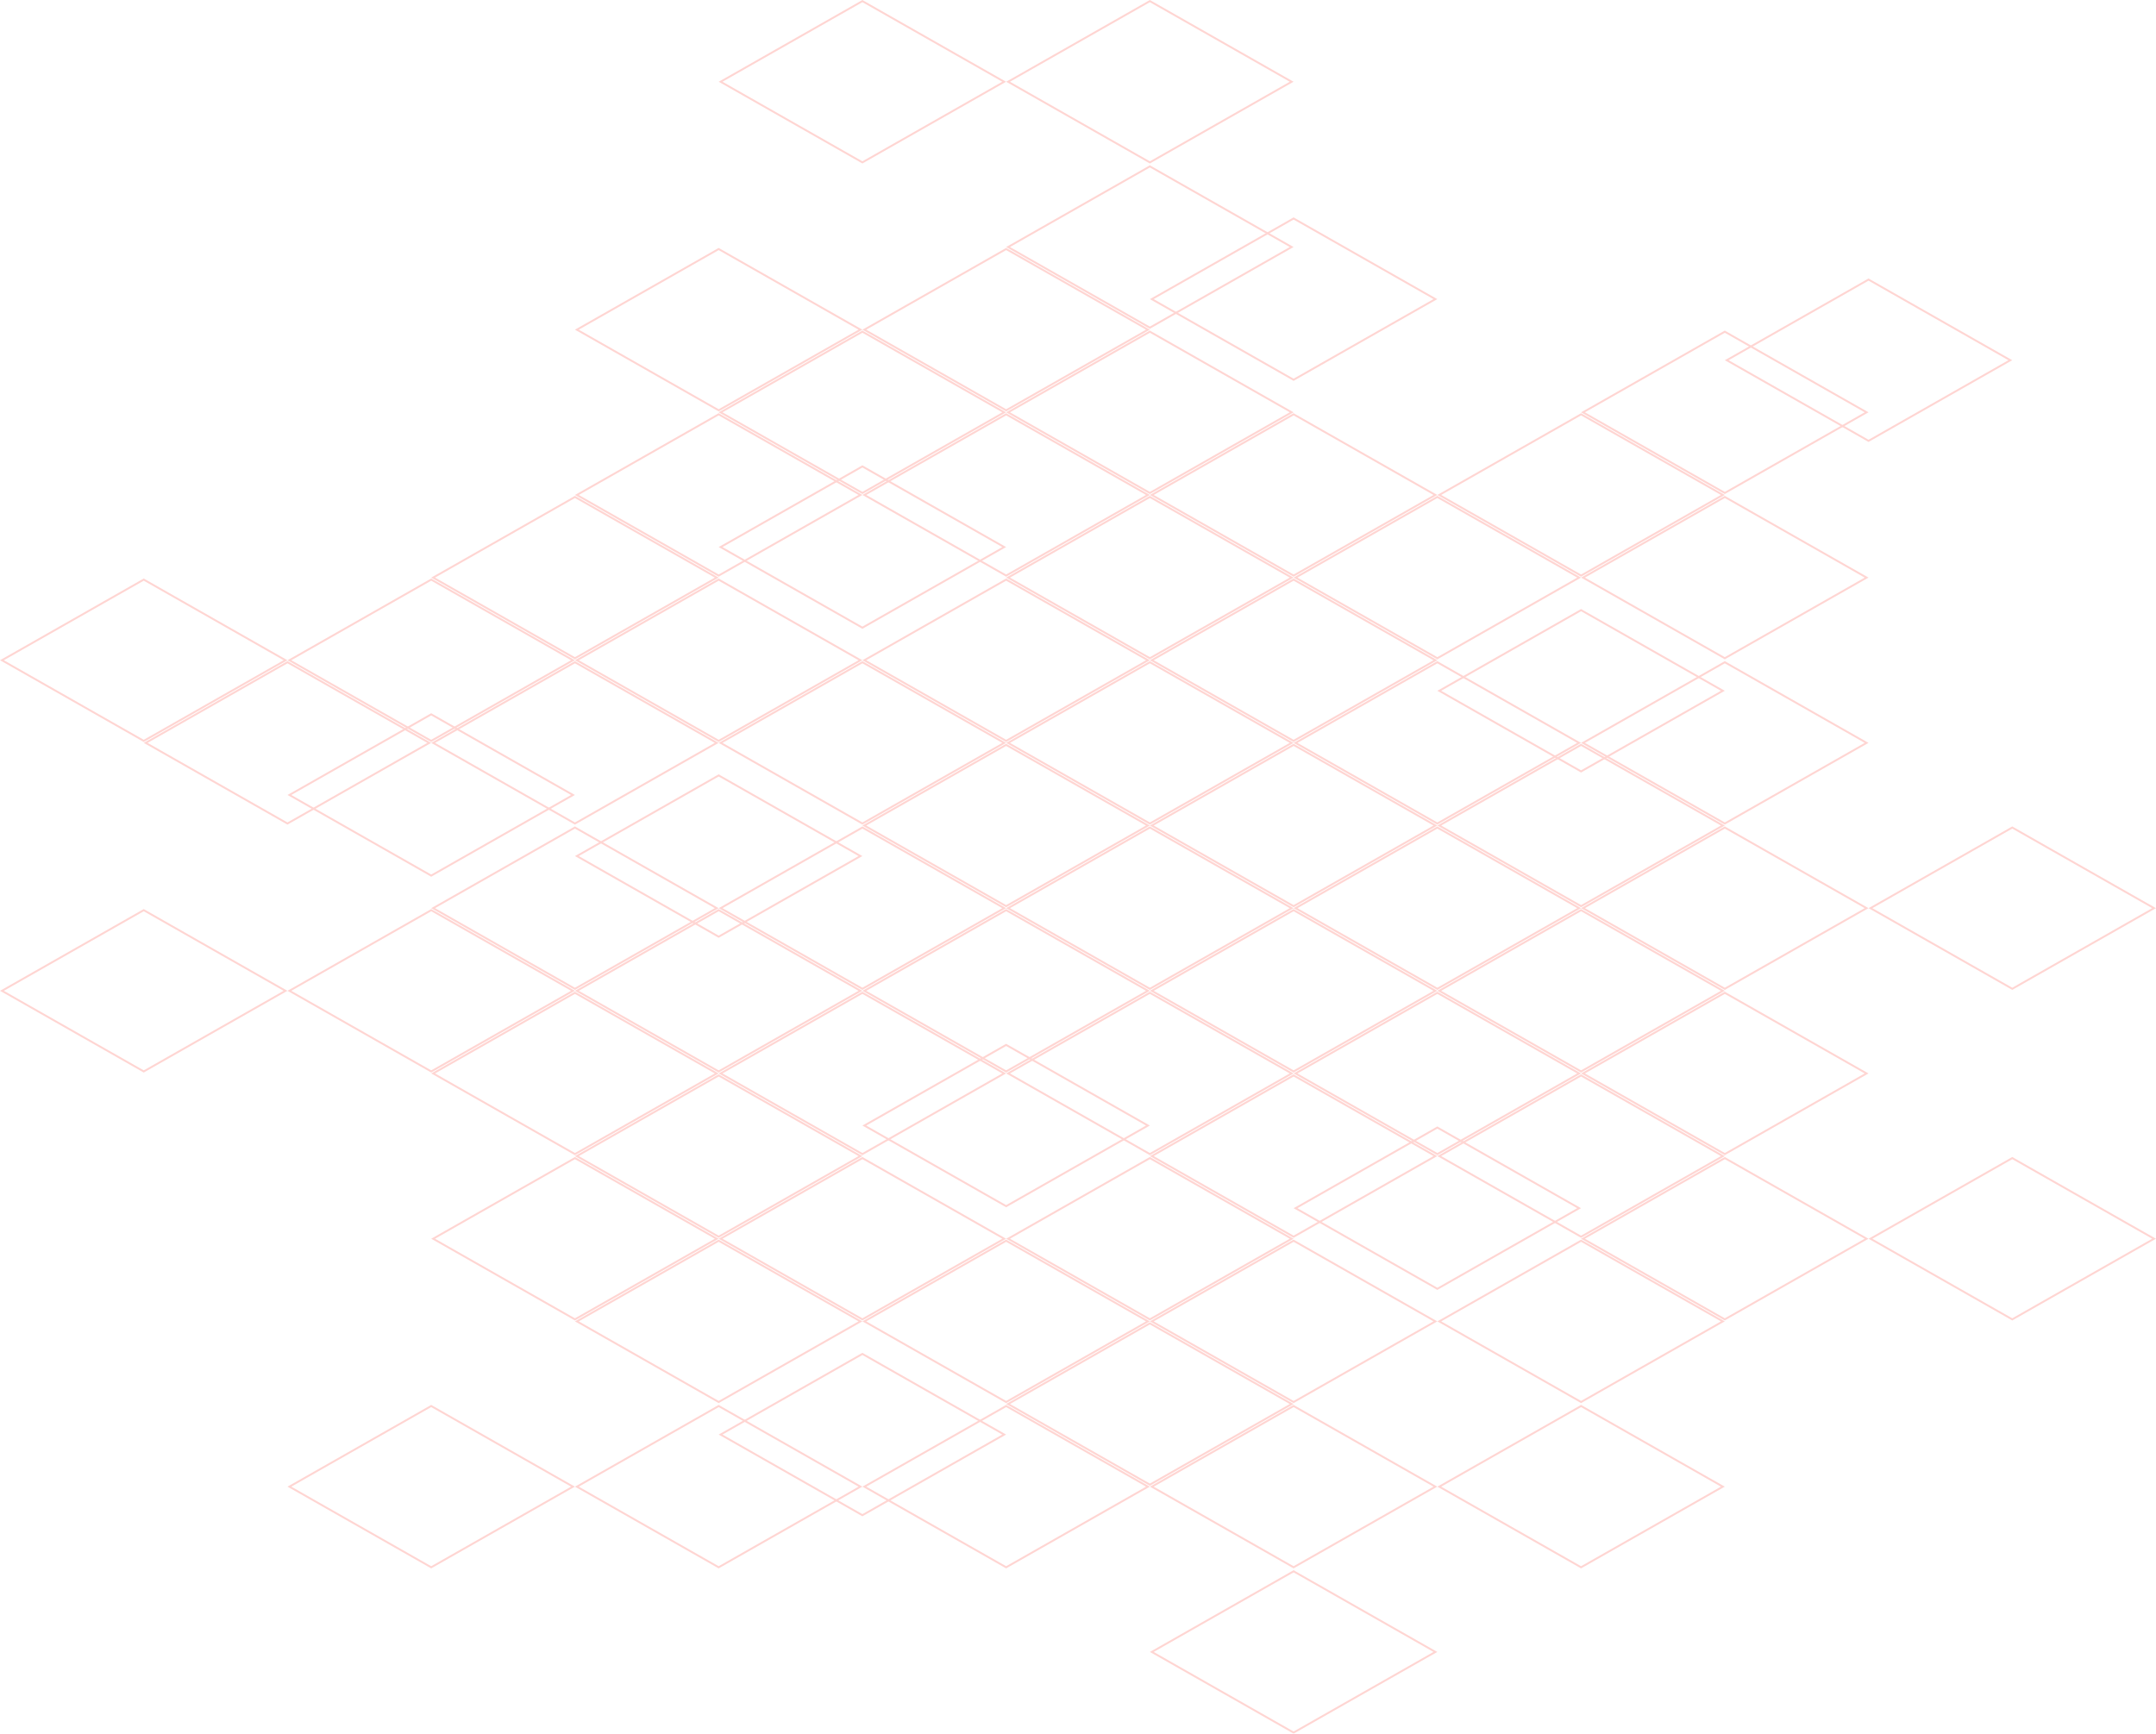 <?xml version="1.0" encoding="UTF-8"?>
<svg width="1129px" height="908px" viewBox="0 0 1129 908" version="1.1" xmlns="http://www.w3.org/2000/svg" xmlns:xlink="http://www.w3.org/1999/xlink">
    <title>topfloor</title>
    <g id="web2021" stroke="none" stroke-width="1" fill="none" fill-rule="evenodd" opacity="0.202">
        <g id="03_Over-ons" transform="translate(-646, -131)" fill-rule="nonzero" stroke="#FF2D20">
            <g id="topfloor" transform="translate(646, 131)">
                <path d="M225.8,476.687 L300.055,518.924 L225.8,561.162 L151.545,518.924 L225.8,476.687 Z" id="Path_475"></path>
                <path d="M225.8,374.125 L300.055,416.363 L225.8,458.6 L151.545,416.363 L225.8,374.125 Z" id="Path_476"></path>
                <path d="M225.8,303.556 L300.055,345.793 L225.8,388.03 L151.545,345.793 L225.8,303.556 Z" id="Path_477"></path>
                <path d="M150.533,346.838 L224.789,389.076 L150.533,431.313 L76.278,389.076 L150.533,346.838 Z" id="Path_478"></path>
                <path d="M376.333,406.117 L450.589,448.354 L376.333,490.592 L302.078,448.354 L376.333,406.117 Z" id="Path_479"></path>
                <path d="M526.867,390.121 L601.122,432.359 L526.867,474.596 L452.611,432.359 L526.867,390.121 Z" id="Path_480"></path>
                <path d="M677.4,390.121 L751.655,432.359 L677.4,474.596 L603.145,432.359 L677.4,390.121 Z" id="Path_481"></path>
                <path d="M827.933,390.121 L902.189,432.359 L827.933,474.596 L753.678,432.359 L827.933,390.121 Z" id="Path_482"></path>
                <path d="M301.067,346.838 L375.322,389.076 L301.067,431.313 L226.811,389.076 L301.067,346.838 Z" id="Path_483"></path>
                <path d="M451.6,346.838 L525.855,389.076 L451.6,431.313 L377.345,389.076 L451.6,346.838 Z" id="Path_484"></path>
                <path d="M602.133,346.838 L676.389,389.076 L602.133,431.313 L527.878,389.076 L602.133,346.838 Z" id="Path_485"></path>
                <path d="M752.667,346.838 L826.922,389.076 L752.667,431.313 L678.411,389.076 L752.667,346.838 Z" id="Path_486"></path>
                <path d="M903.2,346.838 L977.455,389.076 L903.2,431.313 L828.945,389.076 L903.2,346.838 Z" id="Path_487"></path>
                <path d="M451.6,433.404 L525.855,475.641 L451.6,517.879 L377.345,475.641 L451.6,433.404 Z" id="Path_488"></path>
                <path d="M376.333,216.99 L450.589,259.227 L376.333,301.464 L302.078,259.227 L376.333,216.99 Z" id="Path_489"></path>
                <path d="M677.4,303.556 L751.655,345.793 L677.4,388.03 L603.145,345.793 L677.4,303.556 Z" id="Path_490"></path>
                <path d="M376.333,303.556 L450.589,345.793 L376.333,388.03 L302.078,345.793 L376.333,303.556 Z" id="Path_491"></path>
                <path d="M526.867,303.556 L601.122,345.793 L526.867,388.03 L452.611,345.793 L526.867,303.556 Z" id="Path_492"></path>
                <path d="M602.133,433.404 L676.389,475.641 L602.133,517.879 L527.878,475.641 L602.133,433.404 Z" id="Path_493"></path>
                <path d="M827.933,319.551 L902.189,361.789 L827.933,404.026 L753.678,361.789 L827.933,319.551 Z" id="Path_494"></path>
                <path d="M301.067,260.273 L375.322,302.51 L301.067,344.747 L226.811,302.51 L301.067,260.273 Z" id="Path_495"></path>
                <path d="M602.133,260.273 L676.389,302.51 L602.133,344.747 L527.878,302.51 L602.133,260.273 Z" id="Path_496"></path>
                <path d="M752.667,260.273 L826.922,302.51 L752.667,344.747 L678.411,302.51 L752.667,260.273 Z" id="Path_497"></path>
                <path d="M903.2,260.273 L977.455,302.51 L903.2,344.747 L828.945,302.51 L903.2,260.273 Z" id="Path_498"></path>
                <path d="M451.6,244.277 L525.855,286.514 L451.6,328.751 L377.345,286.514 L451.6,244.277 Z" id="Path_499"></path>
                <path d="M677.4,216.99 L751.655,259.227 L677.4,301.464 L603.145,259.227 L677.4,216.99 Z" id="Path_500"></path>
                <path d="M526.867,216.99 L601.122,259.227 L526.867,301.464 L452.611,259.227 L526.867,216.99 Z" id="Path_501"></path>
                <path d="M827.933,216.99 L902.189,259.227 L827.933,301.464 L753.678,259.227 L827.933,216.99 Z" id="Path_502"></path>
                <path d="M376.333,649.819 L450.589,692.056 L376.333,734.293 L302.078,692.056 L376.333,649.819 Z" id="Path_503"></path>
                <path d="M526.867,649.819 L601.122,692.056 L526.867,734.293 L452.611,692.056 L526.867,649.819 Z" id="Path_504"></path>
                <path d="M677.4,649.819 L751.655,692.056 L677.4,734.293 L603.145,692.056 L677.4,649.819 Z" id="Path_505"></path>
                <path d="M827.933,649.819 L902.189,692.056 L827.933,734.293 L753.678,692.056 L827.933,649.819 Z" id="Path_506"></path>
                <path d="M451.6,606.536 L525.855,648.773 L451.6,691.01 L377.345,648.773 L451.6,606.536 Z" id="Path_507"></path>
                <path d="M602.133,606.536 L676.389,648.773 L602.133,691.01 L527.878,648.773 L602.133,606.536 Z" id="Path_508"></path>
                <path d="M752.667,590.54 L826.922,632.777 L752.667,675.014 L678.411,632.777 L752.667,590.54 Z" id="Path_509"></path>
                <path d="M903.2,606.536 L977.455,648.773 L903.2,691.01 L828.945,648.773 L903.2,606.536 Z" id="Path_510"></path>
                <path d="M451.6,709.098 L525.855,751.335 L451.6,793.572 L377.345,751.335 L451.6,709.098 Z" id="Path_511"></path>
                <path d="M376.333,476.687 L450.589,518.924 L376.333,561.162 L302.078,518.924 L376.333,476.687 Z" id="Path_512"></path>
                <path d="M677.4,563.253 L751.655,605.49 L677.4,647.727 L603.145,605.49 L677.4,563.253 Z" id="Path_513"></path>
                <path d="M376.333,563.253 L450.589,605.49 L376.333,647.727 L302.078,605.49 L376.333,563.253 Z" id="Path_514"></path>
                <path d="M526.867,547.257 L601.122,589.494 L526.867,631.732 L452.611,589.494 L526.867,547.257 Z" id="Path_515"></path>
                <path d="M602.133,693.102 L676.389,735.339 L602.133,777.576 L527.878,735.339 L602.133,693.102 Z" id="Path_516"></path>
                <path d="M827.933,563.253 L902.189,605.49 L827.933,647.727 L753.678,605.49 L827.933,563.253 Z" id="Path_517"></path>
                <path d="M602.133,519.97 L676.389,562.207 L602.133,604.444 L527.878,562.207 L602.133,519.97 Z" id="Path_518"></path>
                <path d="M752.667,519.97 L826.922,562.207 L752.667,604.444 L678.411,562.207 L752.667,519.97 Z" id="Path_519"></path>
                <path d="M903.2,519.97 L977.455,562.207 L903.2,604.444 L828.945,562.207 L903.2,519.97 Z" id="Path_520"></path>
                <path d="M451.6,519.97 L525.855,562.207 L451.6,604.444 L377.345,562.207 L451.6,519.97 Z" id="Path_521"></path>
                <path d="M677.4,476.687 L751.655,518.924 L677.4,561.162 L603.145,518.924 L677.4,476.687 Z" id="Path_522"></path>
                <path d="M526.867,476.687 L601.122,518.924 L526.867,561.162 L452.611,518.924 L526.867,476.687 Z" id="Path_523"></path>
                <path d="M827.933,476.687 L902.189,518.924 L827.933,561.162 L753.678,518.924 L827.933,476.687 Z" id="Path_524"></path>
                <path d="M752.667,433.404 L826.922,475.641 L752.667,517.879 L678.411,475.641 L752.667,433.404 Z" id="Path_525"></path>
                <path d="M301.067,433.404 L375.322,475.641 L301.067,517.879 L226.811,475.641 L301.067,433.404 Z" id="Path_526"></path>
                <path d="M301.067,606.536 L375.322,648.773 L301.067,691.01 L226.811,648.773 L301.067,606.536 Z" id="Path_529"></path>
                <path d="M526.867,736.385 L601.122,778.622 L526.867,820.859 L452.611,778.622 L526.867,736.385 Z" id="Path_531"></path>
                <path d="M677.4,736.385 L751.655,778.622 L677.4,820.859 L603.145,778.622 L677.4,736.385 Z" id="Path_532"></path>
                <path d="M827.933,736.385 L902.189,778.622 L827.933,820.859 L753.678,778.622 L827.933,736.385 Z" id="Path_533"></path>
                <path d="M903.2,433.404 L977.455,475.641 L903.2,517.879 L828.945,475.641 L903.2,433.404 Z" id="Path_534"></path>
                <path d="M451.6,173.707 L525.855,215.944 L451.6,258.181 L377.345,215.944 L451.6,173.707 Z" id="Path_535"></path>
                <path d="M376.333,130.424 L450.589,172.661 L376.333,214.898 L302.078,172.661 L376.333,130.424 Z" id="Path_536"></path>
                <path d="M903.2,173.707 L977.455,215.944 L903.2,258.181 L828.945,215.944 L903.2,173.707 Z" id="Path_537"></path>
                <path d="M978.467,146.42 L1052.722,188.657 L978.467,230.894 L904.211,188.657 L978.467,146.42 Z" id="Path_538"></path>
                <path d="M526.867,130.424 L601.122,172.661 L526.867,214.898 L452.611,172.661 L526.867,130.424 Z" id="Path_539"></path>
                <path d="M677.4,114.428 L751.655,156.665 L677.4,198.902 L603.145,156.665 L677.4,114.428 Z" id="Path_540"></path>
                <path d="M602.133,87.141 L676.389,129.378 L602.133,171.615 L527.878,129.378 L602.133,87.141 Z" id="Path_541"></path>
                <path d="M602.133,0.575 L676.389,42.812 L602.133,85.05 L527.878,42.812 L602.133,0.575 Z" id="Path_542"></path>
                <path d="M602.133,173.707 L676.389,215.944 L602.133,258.181 L527.878,215.944 L602.133,173.707 Z" id="Path_543"></path>
                <path d="M301.067,519.97 L375.322,562.207 L301.067,604.444 L226.811,562.207 L301.067,519.97 Z" id="Path_544"></path>
                <path d="M75.267,476.687 L149.522,518.924 L75.267,561.162 L1.011,518.924 L75.267,476.687 Z" id="Path_111"></path>
                <path d="M376.333,736.385 L450.589,778.622 L376.333,820.859 L302.078,778.622 L376.333,736.385 Z" id="Path_545"></path>
                <path d="M225.8,736.385 L300.055,778.622 L225.8,820.859 L151.545,778.622 L225.8,736.385 Z" id="Path_546"></path>
                <path d="M677.4,822.95 L751.655,865.188 L677.4,907.425 L603.145,865.188 L677.4,822.95 Z" id="Path_547"></path>
                <path d="M1053.733,433.404 L1127.989,475.641 L1053.733,517.879 L979.478,475.641 L1053.733,433.404 Z" id="Path_548"></path>
                <path d="M75.267,303.556 L149.522,345.793 L75.267,388.03 L1.011,345.793 L75.267,303.556 Z" id="Path_549"></path>
                <path d="M1053.733,606.536 L1127.989,648.773 L1053.733,691.01 L979.478,648.773 L1053.733,606.536 Z" id="Path_550"></path>
                <path d="M451.6,0.575 L525.855,42.812 L451.6,85.05 L377.345,42.812 L451.6,0.575 Z" id="Path_559"></path>
            </g>
        </g>
    </g>
</svg>